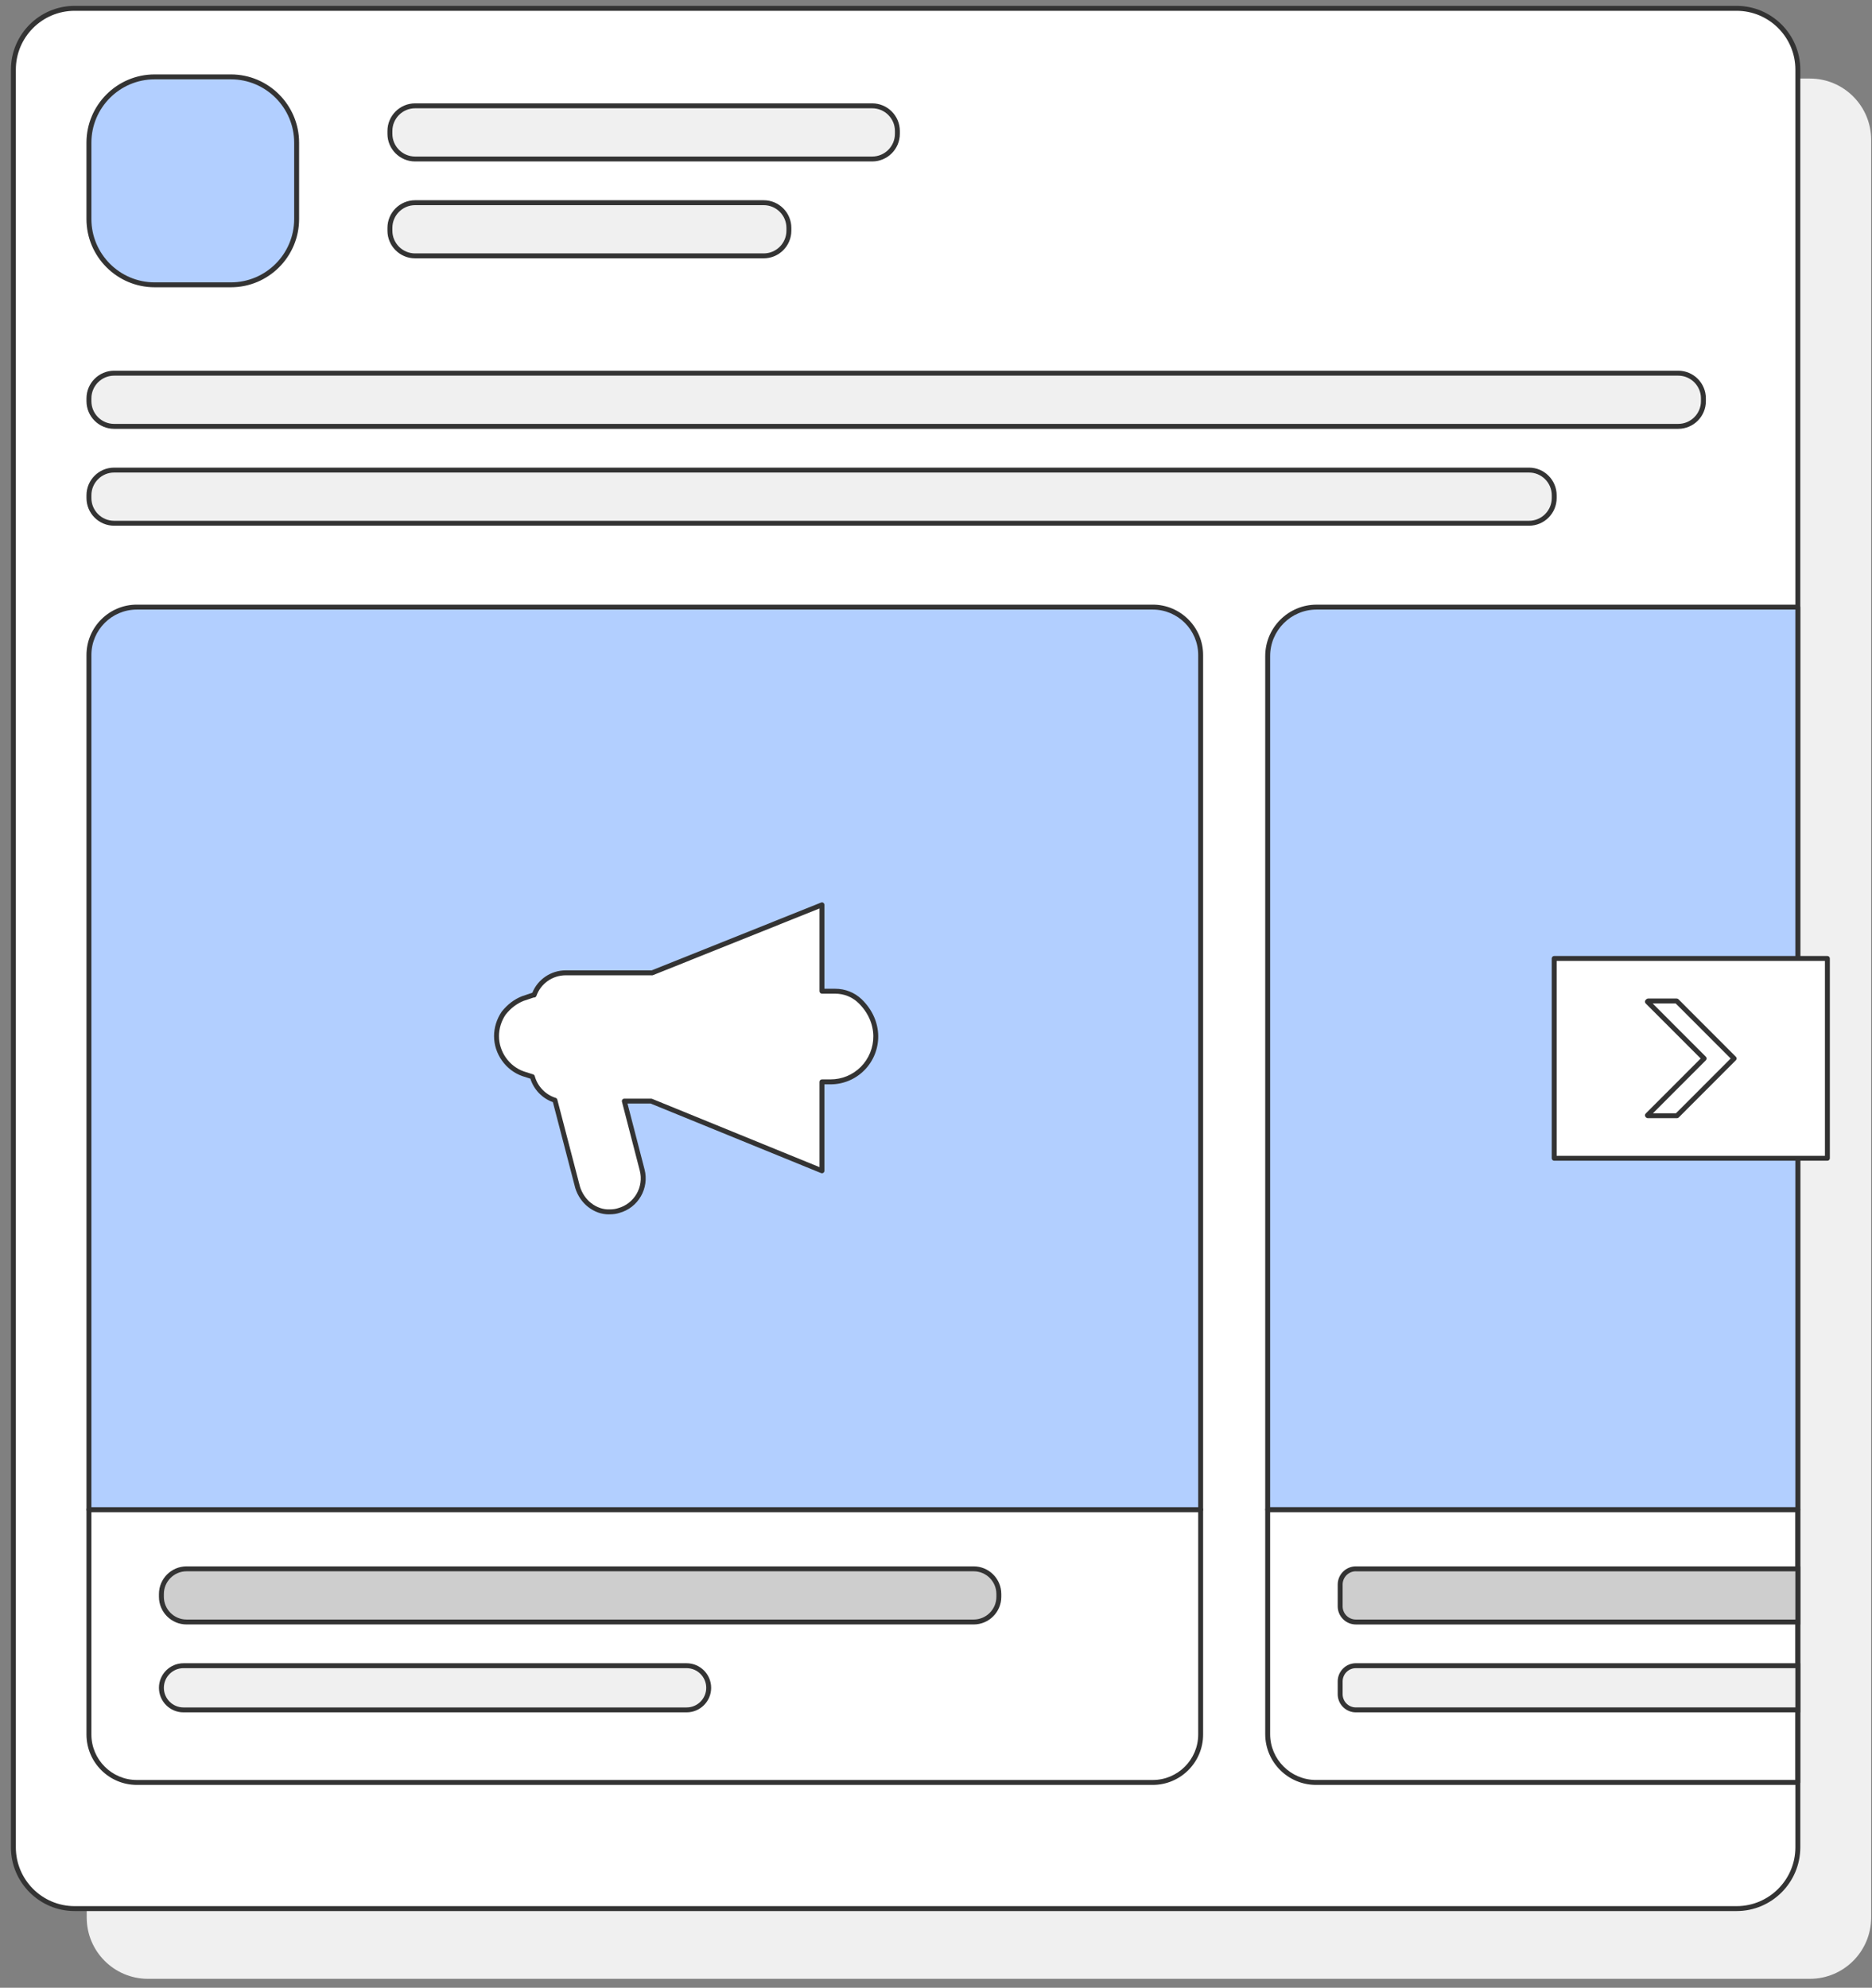 <svg viewBox="0 0 97 103" fill="none" xmlns="http://www.w3.org/2000/svg">
<rect x="0" y="0" width="97" height="103" fill="#808080" stroke="none"/>
<path d="M96.956 7.246V99.362C96.956 101.116 95.536 102.538 93.784 102.538H7.665C5.913 102.538 4.493 101.116 4.493 99.362V7.246C4.493 5.492 5.913 4.07 7.665 4.07H93.784C95.536 4.07 96.956 5.492 96.956 7.246Z" fill="#F0F0F0"/>
<path d="M93.158 3.608V95.724C93.158 97.478 91.738 98.9 89.986 98.9H3.867C2.115 98.9 0.695 97.478 0.695 95.724V3.608C0.695 1.854 2.115 0.432 3.867 0.432H89.986C91.738 0.432 93.158 1.854 93.158 3.608Z" fill="white"/>
<path d="M89.985 99.027H3.866C2.047 99.027 0.566 97.546 0.566 95.724V3.608C0.566 1.786 2.047 0.304 3.866 0.304H89.985C91.804 0.304 93.285 1.786 93.285 3.608V95.724C93.285 97.546 91.805 99.027 89.985 99.027ZM3.866 0.56C2.187 0.56 0.821 1.927 0.821 3.608V95.724C0.821 97.405 2.187 98.772 3.866 98.772H89.985C91.664 98.772 93.03 97.405 93.03 95.724V3.608C93.03 1.927 91.664 0.56 89.985 0.56H3.866V0.56Z" fill="#333333"/>
<path d="M59.732 92.49H7.09C5.651 92.49 4.481 91.318 4.481 89.878V78.225C4.481 78.155 4.538 78.098 4.608 78.098H62.213C62.284 78.098 62.341 78.155 62.341 78.225V89.878C62.341 91.318 61.17 92.49 59.732 92.49ZM4.736 78.353V89.878C4.736 91.177 5.792 92.235 7.09 92.235H59.732C61.03 92.235 62.086 91.177 62.086 89.878V78.353H4.736Z" fill="#333333"/>
<path d="M62.214 33.944V78.226H4.609V33.944C4.609 32.572 5.72 31.459 7.091 31.459H59.733C61.103 31.459 62.214 32.572 62.214 33.944Z" fill="#B2CFFF"/>
<path d="M62.213 78.353H4.608C4.538 78.353 4.481 78.296 4.481 78.226V33.943C4.481 32.503 5.651 31.331 7.09 31.331H59.732C61.17 31.331 62.341 32.503 62.341 33.943V78.226C62.341 78.296 62.284 78.353 62.213 78.353ZM4.736 78.098H62.086V33.943C62.086 32.644 61.03 31.587 59.732 31.587H7.09C5.792 31.587 4.736 32.644 4.736 33.943V78.098V78.098Z" fill="#333333"/>
<path d="M11.965 14.759H8.014C6.133 14.759 4.608 13.232 4.608 11.349V7.394C4.608 5.511 6.133 3.984 8.014 3.984H11.965C13.846 3.984 15.371 5.511 15.371 7.394V11.349C15.371 13.232 13.846 14.759 11.965 14.759Z" fill="#B2CFFF"/>
<path d="M11.965 14.886H8.014C6.066 14.886 4.48 13.299 4.48 11.349V7.394C4.48 5.443 6.066 3.856 8.014 3.856H11.965C13.913 3.856 15.498 5.443 15.498 7.394V11.349C15.498 13.3 13.913 14.886 11.965 14.886ZM8.014 4.111C6.206 4.111 4.736 5.584 4.736 7.394V11.349C4.736 13.159 6.206 14.631 8.014 14.631H11.965C13.773 14.631 15.243 13.159 15.243 11.349V7.394C15.243 5.584 13.773 4.111 11.965 4.111H8.014V4.111Z" fill="#333333"/>
<path d="M45.195 8.239H21.507C20.787 8.239 20.203 7.654 20.203 6.933V6.789C20.203 6.068 20.787 5.484 21.507 5.484H45.195C45.915 5.484 46.499 6.068 46.499 6.789V6.933C46.499 7.654 45.915 8.239 45.195 8.239Z" fill="#F0F0F0"/>
<path d="M45.195 8.366H21.508C20.718 8.366 20.076 7.723 20.076 6.933V6.789C20.076 5.999 20.718 5.356 21.508 5.356H45.195C45.984 5.356 46.627 5.999 46.627 6.789V6.933C46.627 7.723 45.984 8.366 45.195 8.366ZM21.508 5.611C20.859 5.611 20.331 6.14 20.331 6.789V6.933C20.331 7.582 20.859 8.111 21.508 8.111H45.195C45.844 8.111 46.372 7.582 46.372 6.933V6.789C46.372 6.14 45.844 5.611 45.195 5.611H21.508V5.611Z" fill="#333333"/>
<path d="M39.574 13.259H21.508C20.788 13.259 20.204 12.675 20.204 11.954V11.81C20.204 11.089 20.788 10.504 21.508 10.504H39.574C40.294 10.504 40.878 11.089 40.878 11.81V11.954C40.878 12.675 40.294 13.259 39.574 13.259Z" fill="#F0F0F0"/>
<path d="M39.573 13.386H21.508C20.718 13.386 20.076 12.744 20.076 11.953V11.809C20.076 11.019 20.718 10.376 21.508 10.376H39.573C40.362 10.376 41.005 11.019 41.005 11.809V11.953C41.005 12.743 40.362 13.386 39.573 13.386ZM21.508 10.631C20.859 10.631 20.331 11.16 20.331 11.809V11.953C20.331 12.603 20.859 13.131 21.508 13.131H39.573C40.222 13.131 40.75 12.603 40.75 11.953V11.809C40.75 11.16 40.222 10.631 39.573 10.631H21.508Z" fill="#333333"/>
<path d="M50.453 84.049H9.668C8.948 84.049 8.364 83.464 8.364 82.743V82.599C8.364 81.878 8.948 81.294 9.668 81.294H50.453C51.173 81.294 51.757 81.878 51.757 82.599V82.743C51.757 83.464 51.173 84.049 50.453 84.049Z" fill="#CECECE"/>
<path d="M50.452 84.176H9.667C8.878 84.176 8.236 83.533 8.236 82.743V82.599C8.236 81.809 8.878 81.166 9.667 81.166H50.452C51.242 81.166 51.884 81.809 51.884 82.599V82.743C51.884 83.533 51.242 84.176 50.452 84.176ZM9.667 81.421C9.019 81.421 8.491 81.949 8.491 82.599V82.743C8.491 83.392 9.019 83.921 9.667 83.921H50.452C51.101 83.921 51.629 83.392 51.629 82.743V82.599C51.629 81.949 51.101 81.421 50.452 81.421H9.667Z" fill="#333333"/>
<path d="M35.579 88.604H9.507C8.876 88.604 8.364 88.091 8.364 87.459C8.364 86.827 8.876 86.314 9.507 86.314H35.579C36.21 86.314 36.722 86.827 36.722 87.459C36.722 88.091 36.21 88.604 35.579 88.604Z" fill="#F0F0F0"/>
<path d="M35.578 88.731H9.507C8.806 88.731 8.236 88.16 8.236 87.459C8.236 86.757 8.806 86.186 9.507 86.186H35.578C36.279 86.186 36.849 86.757 36.849 87.459C36.85 88.16 36.279 88.731 35.578 88.731ZM9.507 86.441C8.947 86.441 8.491 86.898 8.491 87.459C8.491 88.02 8.947 88.476 9.507 88.476H35.578C36.139 88.476 36.594 88.02 36.594 87.459C36.594 86.898 36.139 86.441 35.578 86.441H9.507Z" fill="#333333"/>
<path d="M86.961 22.093H5.913C5.193 22.093 4.609 21.509 4.609 20.788V20.644C4.609 19.923 5.193 19.338 5.913 19.338H86.961C87.681 19.338 88.265 19.923 88.265 20.644V20.788C88.265 21.509 87.681 22.093 86.961 22.093Z" fill="#F0F0F0"/>
<path d="M86.961 22.221H5.912C5.123 22.221 4.481 21.578 4.481 20.788V20.644C4.481 19.853 5.123 19.21 5.912 19.21H86.961C87.75 19.21 88.392 19.853 88.392 20.644V20.788C88.392 21.578 87.75 22.221 86.961 22.221ZM5.912 19.466C5.264 19.466 4.736 19.994 4.736 20.644V20.788C4.736 21.437 5.264 21.965 5.912 21.965H86.961C87.609 21.965 88.137 21.437 88.137 20.788V20.644C88.137 19.994 87.609 19.466 86.961 19.466H5.912Z" fill="#333333"/>
<path d="M79.23 27.114H5.913C5.193 27.114 4.609 26.529 4.609 25.808V25.664C4.609 24.943 5.193 24.359 5.913 24.359H79.23C79.95 24.359 80.534 24.943 80.534 25.664V25.808C80.534 26.529 79.95 27.114 79.23 27.114Z" fill="#F0F0F0"/>
<path d="M79.229 27.241H5.912C5.123 27.241 4.481 26.598 4.481 25.808V25.664C4.481 24.874 5.123 24.231 5.912 24.231H79.229C80.018 24.231 80.66 24.874 80.66 25.664V25.808C80.66 26.598 80.018 27.241 79.229 27.241ZM5.912 24.486C5.264 24.486 4.736 25.014 4.736 25.664V25.808C4.736 26.457 5.264 26.986 5.912 26.986H79.229C79.878 26.986 80.406 26.457 80.406 25.808V25.664C80.406 25.014 79.878 24.486 79.229 24.486H5.912Z" fill="#333333"/>
<path d="M43.273 51.363H42.591V51.319V46.887L33.783 50.415V50.41H29.312C28.582 50.41 27.918 50.876 27.675 51.562H27.63L27.099 51.739C26.701 51.895 26.369 52.16 26.103 52.493C25.86 52.847 25.727 53.268 25.727 53.689C25.727 54.553 26.28 55.351 27.099 55.639L27.586 55.794C27.74 56.368 28.181 56.833 28.754 57.011L29.932 61.533C30.043 61.887 30.264 62.219 30.551 62.441C30.861 62.685 31.238 62.818 31.614 62.796C31.769 62.796 31.924 62.773 32.056 62.729C32.964 62.485 33.517 61.555 33.274 60.624L32.351 57.057H33.738L42.591 60.669V56.06H43.033C43.653 56.06 44.251 55.816 44.693 55.373C45.592 54.473 45.669 52.933 44.553 51.867C44.21 51.539 43.748 51.363 43.273 51.363Z" fill="white"/>
<path d="M31.527 62.925C31.164 62.925 30.79 62.791 30.473 62.541C30.172 62.309 29.93 61.955 29.81 61.57L28.648 57.11C28.095 56.913 27.657 56.457 27.483 55.895L27.061 55.76C26.199 55.457 25.6 54.606 25.6 53.689C25.6 53.245 25.741 52.795 25.998 52.42C26.299 52.043 26.652 51.776 27.053 51.62L27.583 51.443C27.866 50.745 28.55 50.282 29.312 50.282H33.769L42.543 46.769C42.583 46.753 42.627 46.758 42.662 46.781C42.697 46.805 42.718 46.845 42.718 46.887V51.235H43.273C43.792 51.235 44.278 51.427 44.642 51.774C45.191 52.299 45.498 52.977 45.506 53.682C45.514 54.346 45.251 54.995 44.783 55.463C44.317 55.93 43.695 56.188 43.033 56.188H42.718V60.668C42.718 60.711 42.697 60.751 42.662 60.774C42.626 60.798 42.582 60.803 42.542 60.786L33.713 57.184H32.515L33.397 60.592C33.654 61.575 33.068 62.59 32.09 62.852C31.954 62.898 31.787 62.923 31.614 62.923C31.585 62.925 31.556 62.925 31.527 62.925ZM27.651 51.69L27.14 51.86C26.787 51.998 26.47 52.238 26.203 52.572C25.98 52.897 25.855 53.296 25.855 53.689C25.855 54.5 26.384 55.252 27.141 55.518L27.625 55.672C27.666 55.685 27.698 55.719 27.709 55.761C27.852 56.293 28.267 56.725 28.792 56.889C28.834 56.902 28.866 56.936 28.877 56.978L30.055 61.5C30.159 61.83 30.368 62.139 30.629 62.34C30.924 62.571 31.27 62.686 31.606 62.668C31.76 62.667 31.899 62.647 32.016 62.608C32.867 62.379 33.372 61.505 33.15 60.656L32.227 57.089C32.217 57.05 32.226 57.01 32.25 56.978C32.274 56.947 32.311 56.929 32.351 56.929H33.739C33.755 56.929 33.771 56.932 33.787 56.938L42.463 60.478V56.06C42.463 55.989 42.52 55.932 42.591 55.932H43.033C43.627 55.932 44.185 55.701 44.603 55.283C45.022 54.863 45.259 54.281 45.252 53.685C45.244 53.049 44.965 52.436 44.466 51.959C44.149 51.657 43.726 51.49 43.274 51.49H42.591C42.52 51.49 42.463 51.433 42.463 51.363V47.075L33.83 50.533C33.804 50.543 33.776 50.545 33.75 50.538H29.312C28.631 50.538 28.021 50.967 27.795 51.605C27.777 51.656 27.729 51.69 27.675 51.69H27.651V51.69Z" fill="#333333"/>
<path d="M93.156 92.49H68.189C66.738 92.49 65.559 91.308 65.559 89.857V78.225C65.559 78.154 65.616 78.097 65.686 78.097H93.156C93.227 78.097 93.284 78.154 93.284 78.225V92.362C93.284 92.433 93.227 92.49 93.156 92.49ZM65.814 78.352V89.857C65.814 91.168 66.879 92.234 68.189 92.234H93.029V78.352H65.814Z" fill="#333333"/>
<path d="M93.158 31.46V78.225H65.688V33.997C65.688 32.596 66.822 31.46 68.222 31.46H93.158Z" fill="#B2CFFF"/>
<path d="M93.156 78.352H65.686C65.616 78.352 65.559 78.295 65.559 78.225V33.997C65.559 32.527 66.753 31.332 68.22 31.332H93.156C93.227 31.332 93.284 31.389 93.284 31.459V78.225C93.284 78.295 93.227 78.352 93.156 78.352ZM65.814 78.097H93.029V31.587H68.22C66.893 31.587 65.814 32.668 65.814 33.997V78.097Z" fill="#333333"/>
<path d="M93.158 81.294V84.049H70.256C69.808 84.049 69.444 83.685 69.444 83.236V82.108C69.444 81.658 69.808 81.294 70.256 81.294H93.158V81.294Z" fill="#CECECE"/>
<path d="M93.284 84.177H70.255C69.737 84.177 69.315 83.754 69.315 83.236V82.108C69.315 81.588 69.737 81.166 70.255 81.166H93.284V84.177V84.177ZM70.255 81.421C69.878 81.421 69.57 81.729 69.57 82.108V83.236C69.57 83.614 69.877 83.921 70.255 83.921H93.029V81.422H70.255V81.421Z" fill="#333333"/>
<path d="M93.158 86.313V88.604H70.256C69.808 88.604 69.444 88.239 69.444 87.79V87.127C69.444 86.677 69.808 86.313 70.256 86.313H93.158V86.313Z" fill="#F0F0F0"/>
<path d="M93.284 88.731H70.255C69.737 88.731 69.315 88.309 69.315 87.79V87.126C69.315 86.608 69.737 86.185 70.255 86.185H93.284V88.731V88.731ZM70.255 86.441C69.878 86.441 69.57 86.748 69.57 87.126V87.79C69.57 88.168 69.877 88.475 70.255 88.475H93.029V86.441H70.255V86.441Z" fill="#333333"/>
<path d="M94.688 49.666H80.533V60.019H94.688V49.666Z" fill="white"/>
<path d="M94.688 60.146H80.533C80.462 60.146 80.405 60.089 80.405 60.019V49.666C80.405 49.595 80.462 49.538 80.533 49.538H94.688C94.759 49.538 94.816 49.595 94.816 49.666V60.019C94.816 60.089 94.759 60.146 94.688 60.146ZM80.66 59.891H94.561V49.794H80.66V59.891Z" fill="#333333"/>
<path d="M89.858 54.849L86.896 57.815H85.385L85.363 57.794L88.304 54.849L85.363 51.905L85.398 51.87H86.883L89.858 54.849Z" fill="white"/>
<path d="M86.895 57.942H85.384C85.35 57.942 85.317 57.929 85.293 57.905L85.272 57.883C85.222 57.833 85.222 57.753 85.272 57.703L88.123 54.849L85.272 51.995C85.222 51.945 85.222 51.864 85.272 51.814L85.307 51.78C85.331 51.756 85.363 51.742 85.397 51.742H86.882C86.916 51.742 86.948 51.756 86.972 51.78L89.947 54.759C89.997 54.809 89.997 54.89 89.947 54.939L86.985 57.905C86.961 57.929 86.929 57.942 86.895 57.942ZM85.649 57.687H86.842L89.677 54.849L86.829 51.998H85.636L88.394 54.759C88.443 54.809 88.443 54.89 88.394 54.939L85.649 57.687Z" fill="#333333"/>
</svg>
